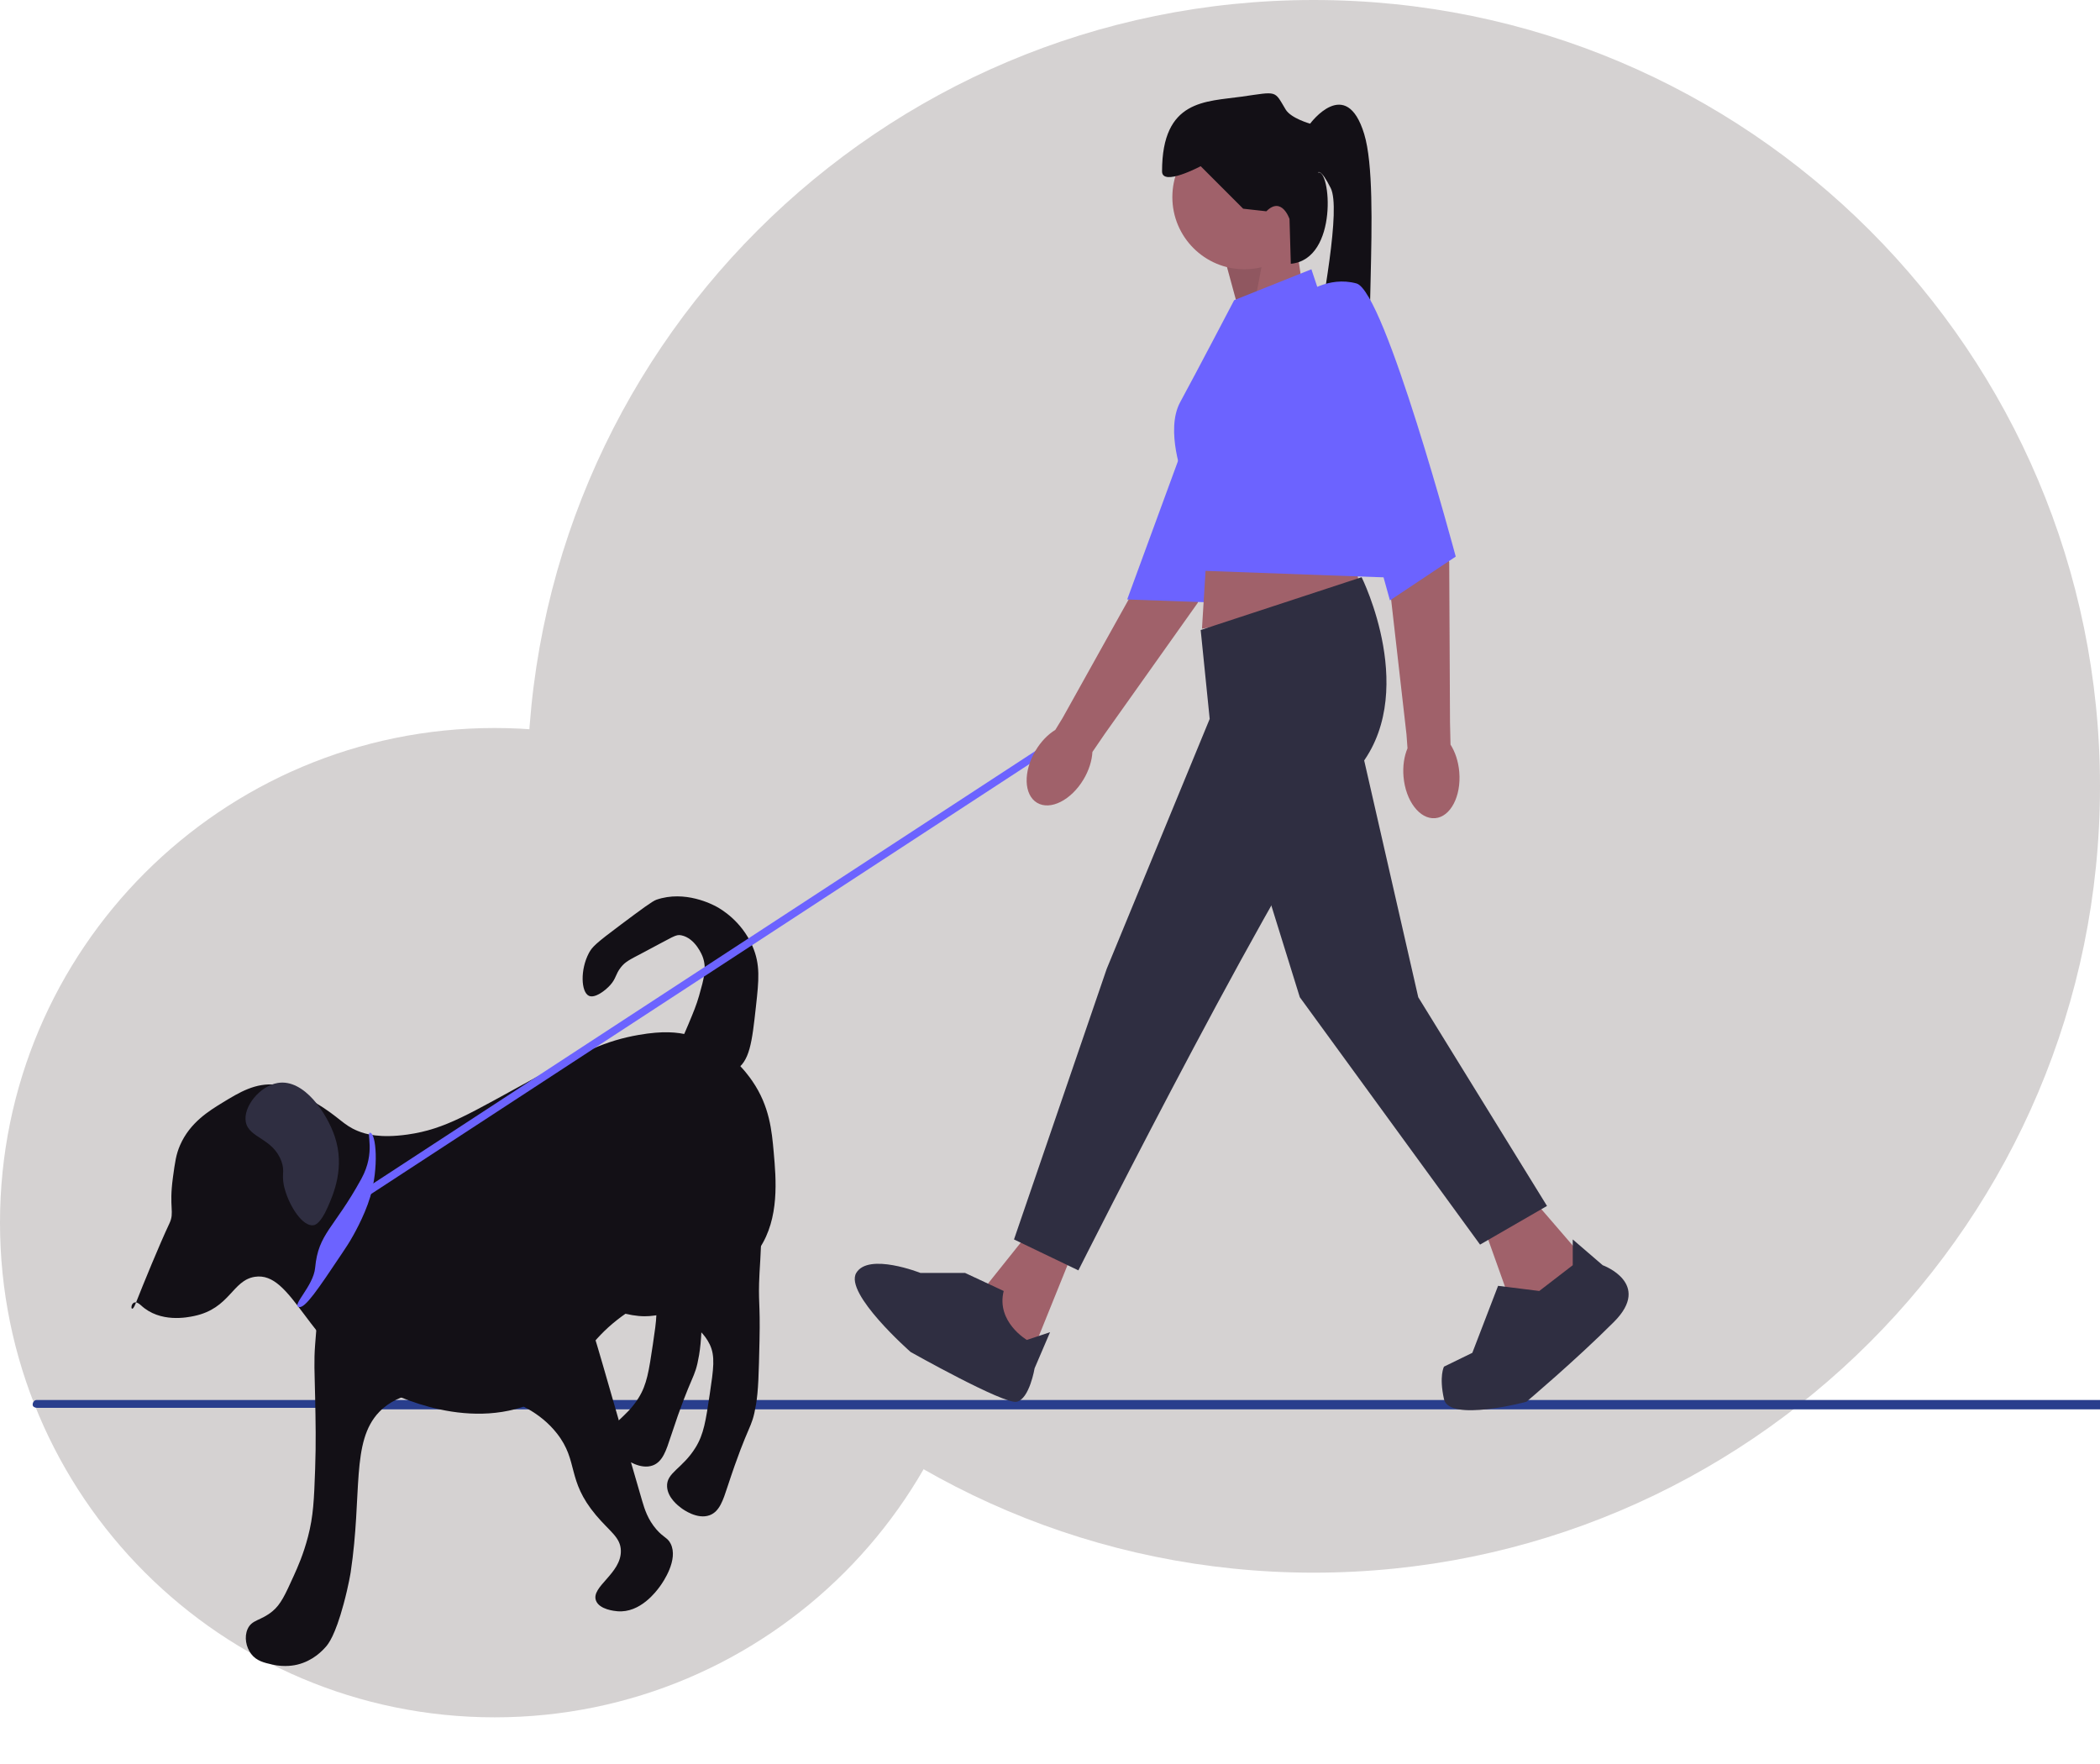 <svg width="450" height="378" viewBox="0 0 450 378" fill="none" xmlns="http://www.w3.org/2000/svg">
<g clip-path="url(#clip0_65_2)">
<path d="M106 368C164.542 368 212 320.542 212 262C212 203.458 164.542 156 106 156C47.458 156 0 203.458 0 262C0 320.542 47.458 368 106 368Z" fill="#D5D2D2"/>
<path d="M281.5 337C374.56 337 450 261.56 450 168.5C450 75.44 374.56 0 281.5 0C188.44 0 113 75.44 113 168.5C113 261.56 188.44 337 281.5 337Z" fill="#D5D2D2"/>
<path d="M534 301C534 300.445 533.618 300 533.142 300H7.858C7.382 300 7 300.445 7 301C7 301.464 7.5 301.681 7.964 301.681H71.942C72.971 301.681 73.983 301.742 74.983 301.86C75.658 301.94 76.337 302 77.018 302H533.142C533.618 302 534 301.555 534 301Z" fill="#293E8D"/>
<path d="M67.531 236.253C72.894 239.489 73.423 241.017 76.672 242.352C78.317 243.027 81.395 243.956 87.337 243.114C95.523 241.953 100.57 238.645 114.76 230.917C124.88 225.405 129.828 222.994 136.851 221.769C142.113 220.85 145.171 221.185 147.515 221.769C155.693 223.806 160.157 230.119 161.227 231.679C164.922 237.072 165.39 242.339 165.797 246.925C166.31 252.703 167.051 261.051 162.75 267.508C157.36 275.6 149.854 272.014 136.851 279.706C122.479 288.207 124.882 296.591 113.236 301.051C98.334 306.758 82.11 297.737 81.243 297.239C65.814 288.384 62.657 272.314 54.581 273.607C49.757 274.38 49.276 280.373 41.632 281.993C40.201 282.296 34.315 283.543 30.205 279.706C27.68 277.348 27.759 282.626 29.063 279.325C30.737 275.086 34.114 266.813 36.299 262.172C37.467 259.693 36.151 258.928 37.061 252.262C37.506 249.006 37.73 247.362 38.585 245.401C40.702 240.541 44.813 238.031 47.726 236.253C51.269 234.09 54.753 231.963 59.152 232.441C61.669 232.715 63.623 233.894 67.531 236.253Z" fill="#131016"/>
<path d="M160.465 254.549C161.816 255.657 162.138 257.902 162.75 262.172C163.316 266.123 162.972 268.546 162.75 272.845C162.417 279.298 162.942 278.697 162.75 287.329C162.592 294.431 162.513 297.983 161.988 301.051C161.045 306.569 160.542 304.449 155.894 318.585C154.951 321.453 154.2 323.887 152.086 324.683C149.436 325.681 146.383 323.452 145.992 323.159C145.349 322.677 143.086 320.98 142.945 318.585C142.765 315.544 146.203 314.774 149.039 310.199C150.809 307.342 151.234 304.483 152.086 298.764C152.895 293.325 153.3 290.606 152.086 288.091C149.87 283.503 144.802 282.081 144.468 281.993C141.435 281.19 140.455 282.327 136.85 281.993C133.479 281.68 127.926 280.093 126.948 277.419C124.267 270.089 154.01 249.257 160.465 254.549Z" fill="#131016"/>
<path d="M148.277 243.876C149.628 244.984 149.95 247.23 150.562 251.5C151.128 255.45 150.784 257.873 150.562 262.172C150.229 268.625 150.754 268.025 150.562 276.656C150.404 283.759 150.325 287.31 149.8 290.378C148.857 295.896 148.354 293.776 143.706 307.912C142.763 310.78 142.012 313.215 139.898 314.011C137.248 315.008 134.195 312.78 133.804 312.486C133.161 312.004 130.898 310.307 130.757 307.912C130.577 304.872 134.015 304.101 136.851 299.526C138.621 296.67 139.046 293.81 139.898 288.091C140.707 282.653 141.112 279.933 139.898 277.419C137.682 272.831 132.614 271.408 132.28 271.32C129.247 270.518 128.267 271.654 124.662 271.32C121.291 271.008 115.738 269.42 114.76 266.746C112.079 259.417 141.822 238.584 148.277 243.876Z" fill="#131016"/>
<path d="M125.424 281.23C126.282 282.539 127.265 285.915 129.233 292.665C130.11 295.676 135.792 315.483 137.612 321.634C138.136 323.402 138.814 325.609 140.659 327.733C142.213 329.52 143.042 329.464 143.706 330.782C145.434 334.212 142.062 339.051 141.421 339.93C140.675 340.953 137.21 345.705 132.28 345.266C131.765 345.22 128.434 344.924 127.709 342.979C126.599 339.998 133.126 337.201 133.042 332.307C132.992 329.416 130.678 328.219 127.709 324.683C121.342 317.098 124.058 313.158 119.33 307.15C112.259 298.163 99.118 297.999 97.239 298.002C92.374 298.009 85.602 298.019 81.243 302.576C75.165 308.929 77.677 320.043 75.149 336.881C75.149 336.881 74.739 339.61 73.625 343.742C71.787 350.559 70.321 352.319 69.816 352.889C69.13 353.664 67.123 355.871 63.722 356.701C63.254 356.816 61.087 357.312 58.39 356.701C56.6 356.296 54.968 355.926 53.82 354.414C52.718 352.964 52.3 350.778 53.058 349.078C53.975 347.02 55.864 347.354 58.39 345.266C60.173 343.793 61.102 341.743 62.961 337.643C63.783 335.828 65.016 333.076 66.008 329.257C67.156 324.838 67.296 321.423 67.531 314.773C67.729 309.171 67.633 304.514 67.531 299.526C67.412 293.719 67.249 291.822 67.531 288.091C67.826 284.177 68.114 280.365 69.055 278.181C74.114 266.432 114.258 264.186 125.424 281.23Z" fill="#131016"/>
<path d="M157.418 229.392C160.674 227.59 161.139 223.373 161.988 215.67C162.607 210.058 162.976 206.717 161.227 202.71C158.866 197.302 154.434 194.778 153.609 194.325C152.708 193.829 146.79 190.689 140.659 192.8C139.804 193.095 137.538 194.779 133.042 198.136C127.676 202.142 126.889 202.906 126.186 204.235C124.305 207.789 124.505 212.594 126.186 213.383C127.463 213.982 129.669 212.3 130.756 211.096C132.056 209.656 131.861 208.784 133.042 207.284C133.978 206.095 134.858 205.681 137.612 204.235C144.433 200.653 144.779 200.178 145.991 200.423C149.014 201.035 150.455 204.712 150.562 204.997C151.484 207.448 150.852 209.677 149.8 213.383C149.244 215.344 148.612 216.857 147.515 219.482C145.529 224.234 145.006 224.591 145.23 225.58C145.962 228.826 153.118 231.772 157.418 229.392Z" fill="#131016"/>
<path d="M79.338 242.733C80.598 242.941 81.209 250.147 79.338 256.455C78.059 260.768 75.479 265.134 75.019 265.905C74.656 266.511 74.307 267.065 73.244 268.652C68.049 276.416 65.424 280.294 64.103 280.087C62.343 279.811 67.162 275.644 67.531 271.66C68.218 264.253 71.542 263.337 77.434 252.602C80.622 246.793 78.355 242.57 79.338 242.733Z" fill="#6C63FF"/>
<path d="M52.677 240.446C52.04 237.202 55.661 232.697 59.533 232.06C65.179 231.131 70.08 238.637 71.721 243.495C73.978 250.177 71.443 255.919 70.197 258.742C68.635 262.281 67.466 262.514 67.15 262.553C64.846 262.842 62.114 258.617 61.056 254.93C60.126 251.686 61.176 251.242 60.294 248.831C58.48 243.869 53.357 243.907 52.677 240.446Z" fill="#2F2E41"/>
<path d="M78.216 256.708L229.372 157.986L227.143 157.48L75.988 256.202L78.216 256.708Z" fill="#6C63FF"/>
<path d="M265.841 67.915L262.53 55.767L277.428 50.246L279.083 61.289L265.841 67.915Z" fill="#A0616A"/>
<path opacity="0.1" d="M265.841 67.915L262.53 55.767L271.304 52.064L268.578 66.385L265.841 67.915Z" fill="black"/>
<path d="M222.231 172.027C219.385 170.333 219.235 165.332 221.895 160.857C223.06 158.898 224.57 157.365 226.139 156.402L227.701 153.848L247.465 118.39C247.465 118.39 256.117 84.948 259.639 80.905C263.161 76.862 268.254 77.814 268.254 77.814L272.771 81.829L256.649 129.194L236.754 157.233L234.088 161.135C233.99 162.974 233.365 165.034 232.2 166.993C229.539 171.468 225.076 173.722 222.231 172.027Z" fill="#A0616A"/>
<path d="M265.026 64.445C265.026 64.445 271.313 64.202 275.279 69.089C279.245 73.976 258.467 129.056 258.467 129.056L241.542 128.456L265.026 64.445Z" fill="#6C63FF"/>
<path d="M266.669 57.7C275.201 57.7 282.118 50.778 282.118 42.239C282.118 33.7 275.201 26.778 266.669 26.778C258.136 26.778 251.219 33.7 251.219 42.239C251.219 50.778 258.136 57.7 266.669 57.7Z" fill="#A0616A"/>
<path d="M230.528 266.7L220.045 292.652L213.976 286.578L211.769 274.983L220.597 263.939L230.528 266.7Z" fill="#A0616A"/>
<path d="M328.741 257.313L339.225 269.461L334.259 279.4L323.224 277.743L317.706 262.282L328.741 257.313Z" fill="#A0616A"/>
<path d="M258.944 112.366L257.565 134.729L291.774 128.655L289.567 114.85L258.944 112.366Z" fill="#A0616A"/>
<path d="M257.289 135.005L291.774 123.685C291.774 123.685 304.464 149.086 290.67 165.099C276.876 181.112 231.08 272.222 231.08 272.222L217.286 265.595L237.149 207.617L259.22 154.055L257.289 135.005Z" fill="#2F2E41"/>
<path d="M290.67 155.712L303.912 213.691L331.5 258.417L317.155 266.7L278.531 213.691L265.841 172.829L290.67 155.712Z" fill="#2F2E41"/>
<path d="M206.803 272.774H197.247C197.247 272.774 186.097 268.356 183.483 272.774C180.87 277.191 195.143 289.72 195.143 289.72C195.143 289.72 215.079 300.935 217.838 300.383C220.597 299.831 221.7 293.204 221.7 293.204L225.011 285.474L220.045 287.13C220.045 287.13 213.424 283.265 215.079 276.639L206.803 272.774Z" fill="#2F2E41"/>
<path d="M337.018 271.117V265.595L343.433 271.117C343.433 271.117 354.122 274.983 345.846 283.265C337.57 291.548 327.086 300.383 327.086 300.383C327.086 300.383 310.533 304.8 309.43 299.831C308.326 294.861 309.43 292.85 309.43 292.85L315.499 289.891L321.017 275.535L329.845 276.639L337.018 271.117Z" fill="#2F2E41"/>
<path d="M271.359 45.276L266.393 44.724L257.289 35.613C257.289 35.613 249.012 40.03 249.012 36.717C249.012 21.256 258.392 21.808 266.117 20.704C273.842 19.599 273.014 19.323 275.497 23.465C276.632 25.359 280.739 26.502 280.739 26.502C280.739 26.502 288.463 16.01 292.325 28.71C296.188 41.411 291.222 80.615 295.084 83.928C298.947 87.242 279.226 90.55 281.361 77.576C283.497 64.602 287.36 44.724 285.153 40.306C282.946 35.889 282.394 36.993 282.394 36.993C285.129 35.876 286.916 55.561 276.603 56.524L276.324 46.932C276.324 46.932 274.669 41.963 271.359 45.276Z" fill="#131016"/>
<path d="M264.462 64.326L281.014 57.7L303.085 123.961L257.675 122.306L253.586 102.529C253.586 102.529 249.594 92.236 252.905 86.162C256.215 80.088 264.462 64.326 264.462 64.326Z" fill="#6C63FF"/>
<path d="M307.534 175.323C304.236 175.606 301.2 171.63 300.755 166.442C300.56 164.172 300.894 162.045 301.608 160.347L301.389 157.36L296.791 117.02C296.791 117.02 288.233 84.023 288.739 78.683C289.245 73.343 290.045 71.925 290.045 71.925L296.054 72.552L310.547 120.441L310.716 154.829L310.823 159.555C311.815 161.106 312.507 163.145 312.701 165.416C313.147 170.604 310.833 175.039 307.534 175.323Z" fill="#A0616A"/>
<path d="M279.635 62.946C279.635 62.946 284.601 59.08 290.67 60.737C296.739 62.393 311.943 119.268 311.943 119.268L297.843 128.655L279.635 62.946Z" fill="#6C63FF"/>
</g>
<defs>
<clipPath id="clip0_65_2">
<rect width="450" height="378" fill="white"/>
</clipPath>
</defs>
</svg>
